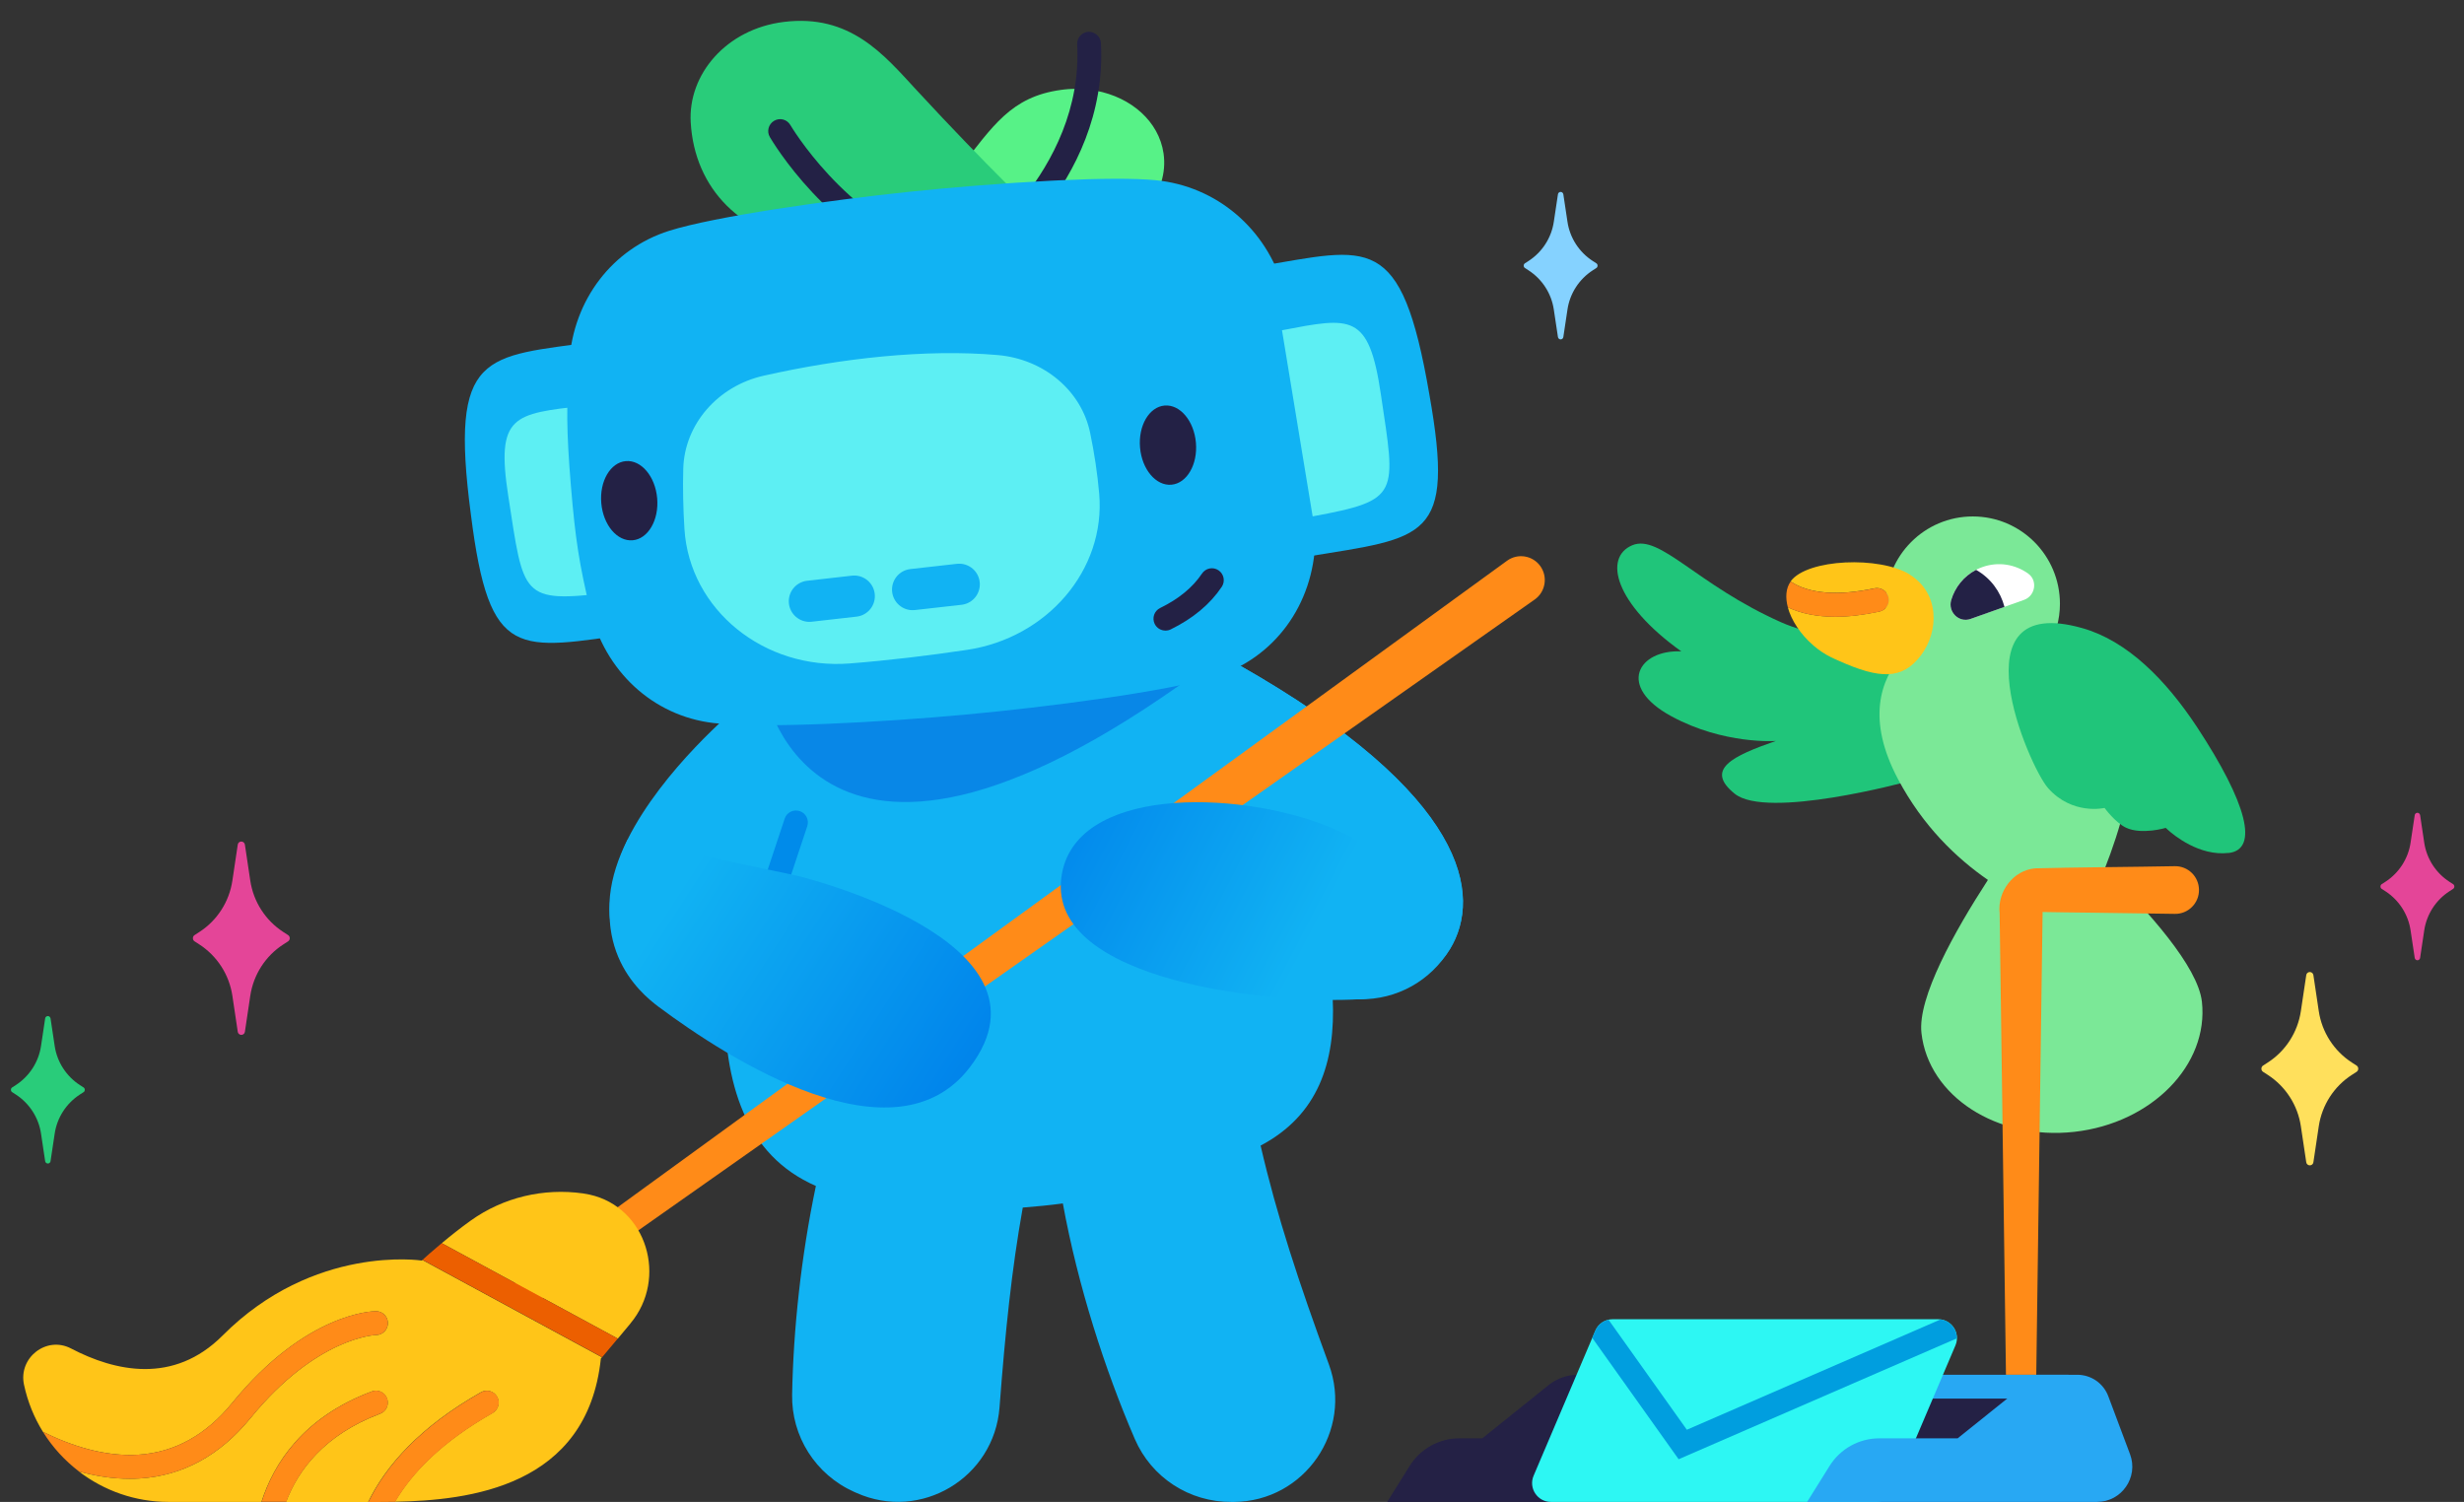 <svg xmlns="http://www.w3.org/2000/svg" width="251" height="153" viewBox="0 0 251 153" fill="none">
<rect x="0" y="0" width="251" height="153" fill="#333333" stroke="none"/>
<g clip-path="url(#clip0_9264_268880)">
<path d="M28.869 94.949C27.045 93.767 25.818 91.865 25.495 89.711L24.947 86.044C24.922 85.866 24.769 85.728 24.584 85.728C24.398 85.728 24.244 85.858 24.22 86.044L23.672 89.711C23.349 91.865 22.122 93.775 20.298 94.949L19.822 95.257C19.717 95.321 19.652 95.443 19.652 95.564V95.588C19.652 95.71 19.717 95.831 19.822 95.896L20.298 96.204C22.122 97.386 23.349 99.288 23.672 101.441L24.22 105.109C24.244 105.287 24.398 105.424 24.584 105.424C24.769 105.424 24.922 105.295 24.947 105.109L25.495 101.441C25.818 99.288 27.045 97.378 28.869 96.204L29.345 95.896C29.45 95.831 29.515 95.71 29.515 95.588V95.564C29.515 95.443 29.45 95.321 29.345 95.257L28.869 94.949Z" fill="#E44598"/>
<path d="M239.58 108.241C237.756 107.059 236.529 105.157 236.206 103.003L235.658 99.336C235.633 99.158 235.48 99.02 235.294 99.02C235.109 99.02 234.955 99.15 234.931 99.336L234.382 103.003C234.06 105.157 232.833 107.067 231.009 108.241L230.533 108.549C230.428 108.613 230.363 108.735 230.363 108.856V108.881C230.363 109.002 230.428 109.123 230.533 109.188L231.009 109.496C232.833 110.678 234.06 112.58 234.382 114.733L234.931 118.401C234.955 118.579 235.109 118.716 235.294 118.716C235.48 118.716 235.633 118.587 235.658 118.401L236.206 114.733C236.529 112.58 237.756 110.67 239.58 109.496L240.056 109.188C240.161 109.123 240.226 109.002 240.226 108.881V108.856C240.226 108.735 240.161 108.613 240.056 108.549L239.58 108.241Z" fill="#FFE05C"/>
<path d="M8.143 110.541C6.755 109.642 5.811 108.185 5.569 106.542L5.149 103.749C5.125 103.611 5.012 103.506 4.875 103.506C4.738 103.506 4.616 103.611 4.6 103.749L4.181 106.542C3.939 108.185 2.994 109.642 1.606 110.541L1.243 110.775C1.162 110.824 1.114 110.913 1.114 111.01V111.026C1.114 111.123 1.162 111.213 1.243 111.261L1.606 111.496C2.994 112.394 3.939 113.852 4.181 115.495L4.6 118.288C4.625 118.425 4.738 118.531 4.875 118.531C5.012 118.531 5.133 118.425 5.149 118.288L5.569 115.495C5.811 113.852 6.755 112.394 8.143 111.496L8.507 111.261C8.587 111.213 8.636 111.123 8.636 111.026V111.01C8.636 110.913 8.587 110.824 8.507 110.775L8.143 110.541Z" fill="#29CC7A"/>
<path d="M249.523 89.833C248.135 88.934 247.191 87.477 246.948 85.834L246.529 83.041C246.505 82.903 246.392 82.798 246.254 82.798C246.117 82.798 245.996 82.903 245.98 83.041L245.56 85.834C245.318 87.477 244.374 88.934 242.986 89.833L242.623 90.067C242.542 90.116 242.493 90.205 242.493 90.302V90.318C242.493 90.415 242.542 90.504 242.623 90.553L242.986 90.788C244.374 91.686 245.318 93.144 245.56 94.787L245.98 97.58C246.004 97.717 246.117 97.823 246.254 97.823C246.392 97.823 246.513 97.717 246.529 97.58L246.948 94.787C247.191 93.144 248.135 91.686 249.523 90.788L249.886 90.553C249.967 90.504 250.015 90.415 250.015 90.318V90.302C250.015 90.205 249.967 90.116 249.886 90.067L249.523 89.833Z" fill="#E44598"/>
<path d="M162.246 26.585C160.858 25.686 159.914 24.229 159.672 22.585L159.252 19.793C159.228 19.655 159.115 19.55 158.977 19.55C158.84 19.55 158.719 19.655 158.703 19.793L158.283 22.585C158.041 24.229 157.097 25.686 155.709 26.585L155.346 26.819C155.265 26.868 155.216 26.957 155.216 27.054V27.07C155.216 27.167 155.265 27.256 155.346 27.305L155.709 27.54C157.097 28.438 158.041 29.895 158.283 31.539L158.703 34.332C158.727 34.469 158.84 34.575 158.977 34.575C159.115 34.575 159.236 34.469 159.252 34.332L159.672 31.539C159.914 29.895 160.858 28.438 162.246 27.54L162.609 27.305C162.69 27.256 162.738 27.167 162.738 27.07V27.054C162.738 26.957 162.69 26.868 162.609 26.819L162.246 26.585Z" fill="#85D2FF"/>
<path d="M126.073 67.669C123.66 61.29 121.796 56.797 121.796 56.797L80.376 71.846L75.017 72.137C75.017 72.137 67.52 78.322 63.912 85.551C62.024 89.332 61.346 93.217 63.057 97.046C64.776 100.875 69.021 101.863 73.799 101.555C73.726 110.404 75.93 117.681 83.112 120.814C81.595 128.027 80.812 135.483 80.691 142.064C80.611 146.322 83.072 150.216 87.011 151.981L87.237 152.078C93.798 155.024 101.28 150.548 101.82 143.359C102.402 135.661 103.063 129.282 104.185 123.016C105.557 122.911 106.921 122.773 108.269 122.595C109.81 131.014 112.555 139.546 115.605 146.605C117.3 150.515 121.15 153.033 125.46 153.001H125.71C132.893 152.944 137.848 145.755 135.371 138.996C132.312 130.658 130.068 123.866 128.414 116.702C134.265 113.617 136.073 108.226 135.758 101.685C136.654 101.717 137.751 101.79 138.502 101.798C142.303 101.839 145.717 99.945 147.703 96.682C150.979 91.299 149.672 81.034 126.065 67.669H126.073Z" fill="#11b3f3"/>
<path opacity="0.5" d="M77.907 70.454C77.907 70.454 83.129 98.763 125.871 65.572L77.907 70.454Z" fill="#005ddc"/>
<path d="M116.848 21.186C118.164 19.599 118.817 17.64 118.527 15.625C118.051 12.362 115.226 9.909 111.634 9.237C110.609 9.043 109.52 8.995 108.406 9.116C108.301 9.124 108.196 9.14 108.091 9.156C102.966 9.853 101.126 12.88 97.737 17.171C95.679 19.777 92.523 22.765 89.989 25.007L116.856 21.194L116.848 21.186Z" fill="#57F287"/>
<path d="M98.834 28.334C98.447 28.334 98.068 28.148 97.834 27.8C97.462 27.249 97.6 26.488 98.156 26.116C98.277 26.035 110.416 17.608 109.73 4.518C109.697 3.846 110.206 3.279 110.876 3.239C111.521 3.222 112.111 3.716 112.151 4.388C112.91 18.863 100.061 27.751 99.512 28.123C99.302 28.261 99.068 28.334 98.834 28.334Z" fill="#232145"/>
<path d="M105.573 21.688L83.04 24.958C75.502 24.124 70.756 19.227 70.361 12.475C70.07 7.578 73.984 2.963 79.828 2.235C86.607 1.393 90.029 5.562 93.338 9.148C100.763 17.187 105.573 21.679 105.573 21.679V21.688Z" fill="#29CC7A"/>
<path d="M94.799 27.524C94.67 27.524 94.541 27.508 94.42 27.459C84.42 24.116 78.665 14.377 78.423 13.964C78.084 13.39 78.278 12.645 78.859 12.305C79.44 11.965 80.175 12.159 80.514 12.742C80.57 12.839 86.066 22.108 95.186 25.152C95.824 25.363 96.163 26.051 95.953 26.69C95.784 27.2 95.315 27.524 94.807 27.524H94.799Z" fill="#232145"/>
<path d="M60.619 34.81C49.385 36.38 45.753 35.668 47.972 52.449C49.869 67.45 52.686 66.211 64.743 64.511L60.619 34.81Z" fill="#11b3f3"/>
<path d="M59.473 41.335L62.104 60.367C53.033 61.46 53.372 60.788 51.782 50.572C50.49 42.258 52.331 42.161 59.473 41.335Z" fill="#5deff3"/>
<path d="M133.296 42.039C132.57 36.332 132.053 33.927 130.778 29.451C129.019 23.258 123.894 18.959 117.744 18.36C115.533 18.142 111.941 18.182 107.906 18.368C107.575 18.384 107.244 18.401 106.905 18.417C102.151 18.66 96.905 19.089 92.652 19.534C84.46 20.392 72.798 22.044 68.149 23.517C62.411 25.338 58.416 30.503 57.996 36.817C57.698 41.375 57.69 43.787 58.15 49.422C58.618 55.088 59.029 57.501 60.095 62.034C61.588 68.389 66.519 72.922 72.653 73.651C77.641 74.242 89.763 73.586 98.221 72.809C106.711 72.032 118.898 70.445 123.773 68.931C129.794 67.069 133.821 61.621 133.99 54.999C134.111 50.272 134.015 47.786 133.28 42.047L133.296 42.039Z" fill="#11b3f3"/>
<path d="M77.786 38.275C85.695 36.494 94.258 35.53 101.635 36.17C106.3 36.575 110.158 39.764 111.053 44.111C111.473 46.135 111.788 48.199 111.973 50.304C112.635 58.075 106.655 64.989 98.503 66.203C94.646 66.778 90.562 67.272 86.559 67.587C77.858 68.267 70.248 62.131 69.723 53.898C69.594 51.826 69.546 49.754 69.602 47.754C69.723 43.221 73.121 39.327 77.786 38.275Z" fill="#5deff3"/>
<path d="M87.019 60.73L82.451 61.249" stroke="#11b3f3" stroke-width="4.2" stroke-miterlimit="10" stroke-linecap="round"/>
<path d="M97.712 59.524L92.967 60.059" stroke="#11b3f3" stroke-width="4.2" stroke-miterlimit="10" stroke-linecap="round"/>
<path d="M128.292 27.111C139.487 25.258 142.739 23.493 145.604 40.177C148.251 55.064 145.193 54.724 133.175 56.7L128.292 27.111Z" fill="#11b3f3"/>
<path d="M130.593 33.644L133.716 52.603C142.699 50.944 142.182 50.401 140.665 40.169C139.438 31.847 137.646 32.3 130.585 33.644H130.593Z" fill="#5deff3"/>
<path d="M119.328 49.378C120.9 49.241 122.018 47.325 121.825 45.097C121.632 42.87 120.202 41.176 118.63 41.313C117.058 41.45 115.94 43.366 116.132 45.593C116.325 47.82 117.756 49.514 119.328 49.378Z" fill="#232145"/>
<path d="M64.446 55.039C66.018 54.902 67.136 52.986 66.944 50.759C66.751 48.532 65.321 46.837 63.749 46.974C62.177 47.111 61.058 49.027 61.251 51.254C61.444 53.481 62.874 55.176 64.446 55.039Z" fill="#232145"/>
<path d="M118.713 64.236C118.261 64.236 117.833 63.985 117.623 63.556C117.332 62.949 117.583 62.229 118.18 61.937C120.076 61.014 121.505 59.833 122.441 58.432C122.812 57.873 123.563 57.72 124.12 58.092C124.677 58.464 124.83 59.217 124.459 59.776C123.281 61.541 121.529 63.006 119.245 64.123C119.076 64.204 118.89 64.244 118.713 64.244V64.236Z" fill="#232145"/>
<path d="M135.766 101.676C136.662 101.709 137.759 101.782 138.51 101.79C138.179 101.814 138.841 101.79 138.51 101.79C141.948 101.531 145.903 99.644 147.711 96.674C150.987 91.29 149.68 81.025 126.073 67.66L129.188 78.605L123.442 83.373L135.758 101.668L135.766 101.676Z" fill="#11b3f3"/>
<path d="M52.783 130.349L153.522 57.12C154.603 56.335 156.12 56.578 156.903 57.662C157.686 58.747 157.444 60.269 156.362 61.054C156.362 61.054 54.494 132.746 54.494 132.754C52.96 133.798 51.217 131.564 52.783 130.349Z" fill="#FF8B18"/>
<path d="M78.657 92.286C78.528 92.286 78.399 92.27 78.278 92.222C77.641 92.011 77.302 91.323 77.511 90.683L79.933 83.398C80.142 82.758 80.828 82.418 81.466 82.629C82.104 82.839 82.443 83.527 82.233 84.167L79.811 91.453C79.642 91.963 79.174 92.286 78.665 92.286H78.657Z" fill="#008bea"/>
<path d="M64.219 134.818C68.061 130.236 65.889 122.983 60.062 121.696C59.844 121.647 59.618 121.607 59.393 121.574C55.365 121.008 51.282 121.971 47.972 124.327C46.915 125.08 45.866 125.921 45.002 126.642L62.936 136.364L64.227 134.818H64.219Z" fill="#FFC518"/>
<path d="M43.041 128.342C42.993 128.382 42.969 128.415 42.969 128.415C42.969 128.415 31.976 126.723 22.679 136.049C17.675 141.068 11.694 139.7 7.231 137.368C4.738 136.065 1.856 138.299 2.445 141.06C2.817 142.8 3.478 144.419 4.374 145.86C7.28 147.301 10.686 148.402 14.1 148.192C17.78 147.957 20.992 146.184 23.647 142.922C31.185 133.677 38.021 133.572 38.304 133.572C38.974 133.572 39.514 134.114 39.514 134.786C39.514 135.458 38.974 136 38.304 136C38.255 136 32.267 136.186 25.52 144.46C22.412 148.264 18.619 150.337 14.237 150.612C13.898 150.636 13.559 150.644 13.22 150.644C11.452 150.644 9.709 150.361 8.038 149.9C10.589 151.851 13.761 153 17.158 153H26.633C27.909 149.033 30.903 144.362 37.868 141.748C38.497 141.513 39.191 141.829 39.425 142.46C39.66 143.092 39.345 143.788 38.715 144.022C33.026 146.168 30.362 149.778 29.135 153.008H37.505C39.313 149.301 42.751 145.366 48.989 141.829C49.571 141.497 50.313 141.707 50.636 142.29C50.967 142.873 50.757 143.618 50.176 143.942C45.035 146.856 41.984 149.997 40.225 152.984C47.738 152.846 59.828 151.502 61.209 138.388L61.313 138.267L43.017 128.35L43.041 128.342Z" fill="#FFC518"/>
<path d="M14.237 150.612C18.619 150.337 22.412 148.264 25.52 144.459C32.267 136.186 38.255 136 38.304 136C38.974 136 39.514 135.457 39.514 134.786C39.514 134.114 38.974 133.571 38.304 133.571C38.013 133.571 31.185 133.677 23.647 142.921C20.984 146.184 17.772 147.957 14.1 148.191C10.686 148.41 7.28 147.301 4.374 145.86C5.343 147.43 6.602 148.79 8.047 149.899C9.709 150.361 11.452 150.644 13.228 150.644C13.567 150.644 13.906 150.636 14.245 150.612H14.237Z" fill="#FF8B18"/>
<path d="M38.731 144.014C39.361 143.78 39.676 143.075 39.442 142.452C39.208 141.821 38.505 141.505 37.884 141.74C30.919 144.363 27.917 149.025 26.65 152.992H29.16C30.386 149.77 33.042 146.152 38.739 144.006L38.731 144.014Z" fill="#FF8B18"/>
<path d="M50.2 143.941C50.781 143.609 50.991 142.873 50.66 142.29C50.329 141.707 49.595 141.497 49.014 141.828C42.775 145.366 39.337 149.292 37.529 153.008H37.884C38.602 153.008 39.401 153.008 40.257 152.992C42.016 150.005 45.067 146.864 50.208 143.949L50.2 143.941Z" fill="#FF8B18"/>
<path d="M62.928 136.364L44.994 126.642C44.002 127.467 43.267 128.139 43.041 128.342L61.338 138.258L62.928 136.364Z" fill="#EC5F00"/>
<path d="M143.675 90.294C146.936 94.528 143.159 101.498 138.51 101.79C129.64 102.348 106.736 100.017 108.116 89.396C109.326 80.086 125.879 80.467 135.153 84.134C139.688 85.923 142.102 88.254 143.675 90.294Z" fill="url(#paint0_linear_9264_268880)"/>
<path d="M63.92 85.551C59.078 96.075 65.187 101.142 67.092 102.567C74.227 107.886 91.167 118.766 98.81 108.703C108.632 95.775 81.159 89.202 81.159 89.202L63.92 85.559V85.551Z" fill="url(#paint1_linear_9264_268880)"/>
<path d="M195.82 65.208C195.82 65.208 187.056 65.896 181.406 63.378C172.835 59.557 169.082 54.376 166.281 55.542C163.303 56.789 164.498 61.516 171.269 66.357C166.895 66.163 164.643 69.919 170.252 72.963C175.619 75.877 180.898 75.481 180.898 75.481C176.507 77.011 173.61 78.371 176.717 80.864C180.002 83.495 194.15 79.658 194.15 79.658L195.82 65.2V65.208Z" fill="#20C57A"/>
<path d="M224.302 102.049C223.907 98.487 218.854 92.82 214.415 88.465C217.434 80.783 220.815 67.377 209.524 63.847C209.726 63.103 209.839 62.326 209.839 61.516C209.839 56.594 205.868 52.611 200.961 52.611C196.054 52.611 192.084 56.594 192.084 61.516C192.084 63.459 192.713 65.256 193.77 66.721C191.543 69.247 190.122 73.303 193.351 79.382C195.885 84.159 199.299 87.421 202.503 89.639C199.097 94.885 195.328 101.628 195.732 105.23C196.45 111.674 203.423 116.183 211.308 115.301C219.193 114.418 225.012 108.485 224.302 102.041V102.049Z" fill="#7BE897"/>
<path d="M206.183 61.111C207.329 60.698 207.596 59.144 206.603 58.431C205.295 57.492 203.568 57.185 201.938 57.768C200.308 58.35 199.218 59.613 198.766 61.119C198.403 62.341 199.549 63.475 200.744 63.046L206.183 61.111Z" fill="white"/>
<path d="M201.3 58.052C200.041 58.699 199.154 59.825 198.766 61.12C198.403 62.342 199.549 63.476 200.744 63.047L204.19 61.824C203.786 60.278 202.793 58.902 201.3 58.052Z" fill="#232145"/>
<path d="M194.537 58.521C191.486 56.635 184.11 56.918 182.415 59.209C182.415 59.217 182.407 59.225 182.399 59.233C184.271 60.488 187.217 60.731 190.938 59.929C191.591 59.792 192.237 60.205 192.374 60.86C192.511 61.516 192.1 62.164 191.446 62.301C189.816 62.649 188.323 62.828 186.951 62.828C185.094 62.828 183.48 62.504 182.116 61.864C182.471 63.167 183.383 64.6 184.739 65.766C185.288 66.236 185.885 66.64 186.515 66.948C186.773 67.078 187.031 67.191 187.29 67.304C191.486 69.19 193.787 69.263 195.667 66.778C197.547 64.293 197.58 60.415 194.529 58.529L194.537 58.521Z" fill="#FFC518"/>
<path d="M191.454 62.309C192.108 62.172 192.527 61.524 192.382 60.868C192.245 60.213 191.599 59.792 190.946 59.937C187.217 60.739 184.271 60.496 182.407 59.241C181.923 59.913 181.85 60.852 182.124 61.872C183.488 62.512 185.102 62.836 186.959 62.836C188.323 62.836 189.824 62.657 191.454 62.309Z" fill="#FF8B18"/>
<path d="M227.022 86.887C224.052 87.235 221.445 85.098 220.783 84.491C220.775 84.483 220.767 84.466 220.751 84.458C220.662 84.377 220.614 84.337 220.614 84.337C220.614 84.337 220.025 84.515 219.234 84.604C218.41 84.693 217.369 84.701 216.562 84.313C215.465 83.787 214.383 82.305 214.383 82.305C214.383 82.305 211.098 83.082 208.621 80.273C206.684 78.079 198.984 60.262 212.115 63.986C216.699 65.281 220.63 69.248 223.818 74.088C228.902 81.828 230.121 86.531 227.03 86.895L227.022 86.887Z" fill="#20C57A"/>
<path d="M204.408 144.905C204.246 133.378 203.851 104.162 203.697 93.039C203.447 90.829 205.077 88.651 207.321 88.457C210.848 88.36 217.966 88.311 221.55 88.239C222.89 88.222 223.987 89.291 224.003 90.635C224.028 92.003 222.906 93.12 221.55 93.096L212.93 92.974C212.341 92.958 208.112 92.926 207.773 92.901C207.951 92.877 208.088 92.707 208.08 92.529L208.072 93.039C207.918 104.048 207.515 133.531 207.361 144.905C207.305 146.791 204.496 146.848 204.424 144.905H204.408Z" fill="#FF8B18"/>
<path d="M141.311 153L143.595 149.341C144.684 147.593 146.597 146.524 148.655 146.524H150.995L157.751 141.1C158.598 140.42 159.655 140.048 160.745 140.048H211.607C213.011 140.048 214.27 140.922 214.762 142.242L216.974 148.143C217.853 150.491 216.118 153 213.616 153H141.303H141.311Z" fill="#242145"/>
<path d="M210.719 140.048H194.577V142.476H210.719V140.048Z" fill="#28a8f3"/>
<path d="M191.147 153.001H157.985C156.613 153.001 155.685 151.592 156.225 150.329L162.512 135.555C162.811 134.851 163.505 134.39 164.272 134.39H197.435C198.807 134.39 199.735 135.798 199.194 137.061L192.907 151.835C192.608 152.539 191.914 153.001 191.147 153.001Z" fill="#2df7f3"/>
<path d="M170.995 148.654L199.331 136.341C199.347 135.394 198.661 134.544 197.677 134.414L171.834 145.65L163.86 134.446C163.263 134.576 162.755 134.973 162.512 135.555L162.198 136.292L171.003 148.662L170.995 148.654Z" fill="#009edf"/>
<path d="M184.085 153L186.37 149.341C187.459 147.593 189.372 146.524 191.43 146.524H199.42L207.491 140.048H211.615C213.019 140.048 214.278 140.922 214.77 142.242L216.982 148.143C217.862 150.491 216.126 153 213.624 153H184.085Z" fill="#28a8f3"/>
</g>
<defs>
<linearGradient id="paint0_linear_9264_268880" x1="141.722" y1="99.831" x2="106.06" y2="81.316" gradientUnits="userSpaceOnUse">
<stop offset="0.23" stop-color="#11b3f3"/>
<stop offset="1" stop-color="#0083eb"/>
</linearGradient>
<linearGradient id="paint1_linear_9264_268880" x1="58.4" y1="84.126" x2="98.769" y2="110.202" gradientUnits="userSpaceOnUse">
<stop offset="0.26" stop-color="#11b3f3"/>
<stop offset="1" stop-color="#0083eb"/>
</linearGradient>
<clipPath id="clip0_9264_268880">
<rect width="251" height="153" fill="white"/>
</clipPath>
</defs>
<link xmlns=""/><style xmlns="" id="vencord-themes">@import url("blob:https://discord.com/b1b17988-69a8-49f2-9b84-0f6acaf8cf8b");</style><style xmlns="" id="vencord-custom-css"/><style xmlns="" id="vencord-os-theme-values">:root{}</style></svg>

